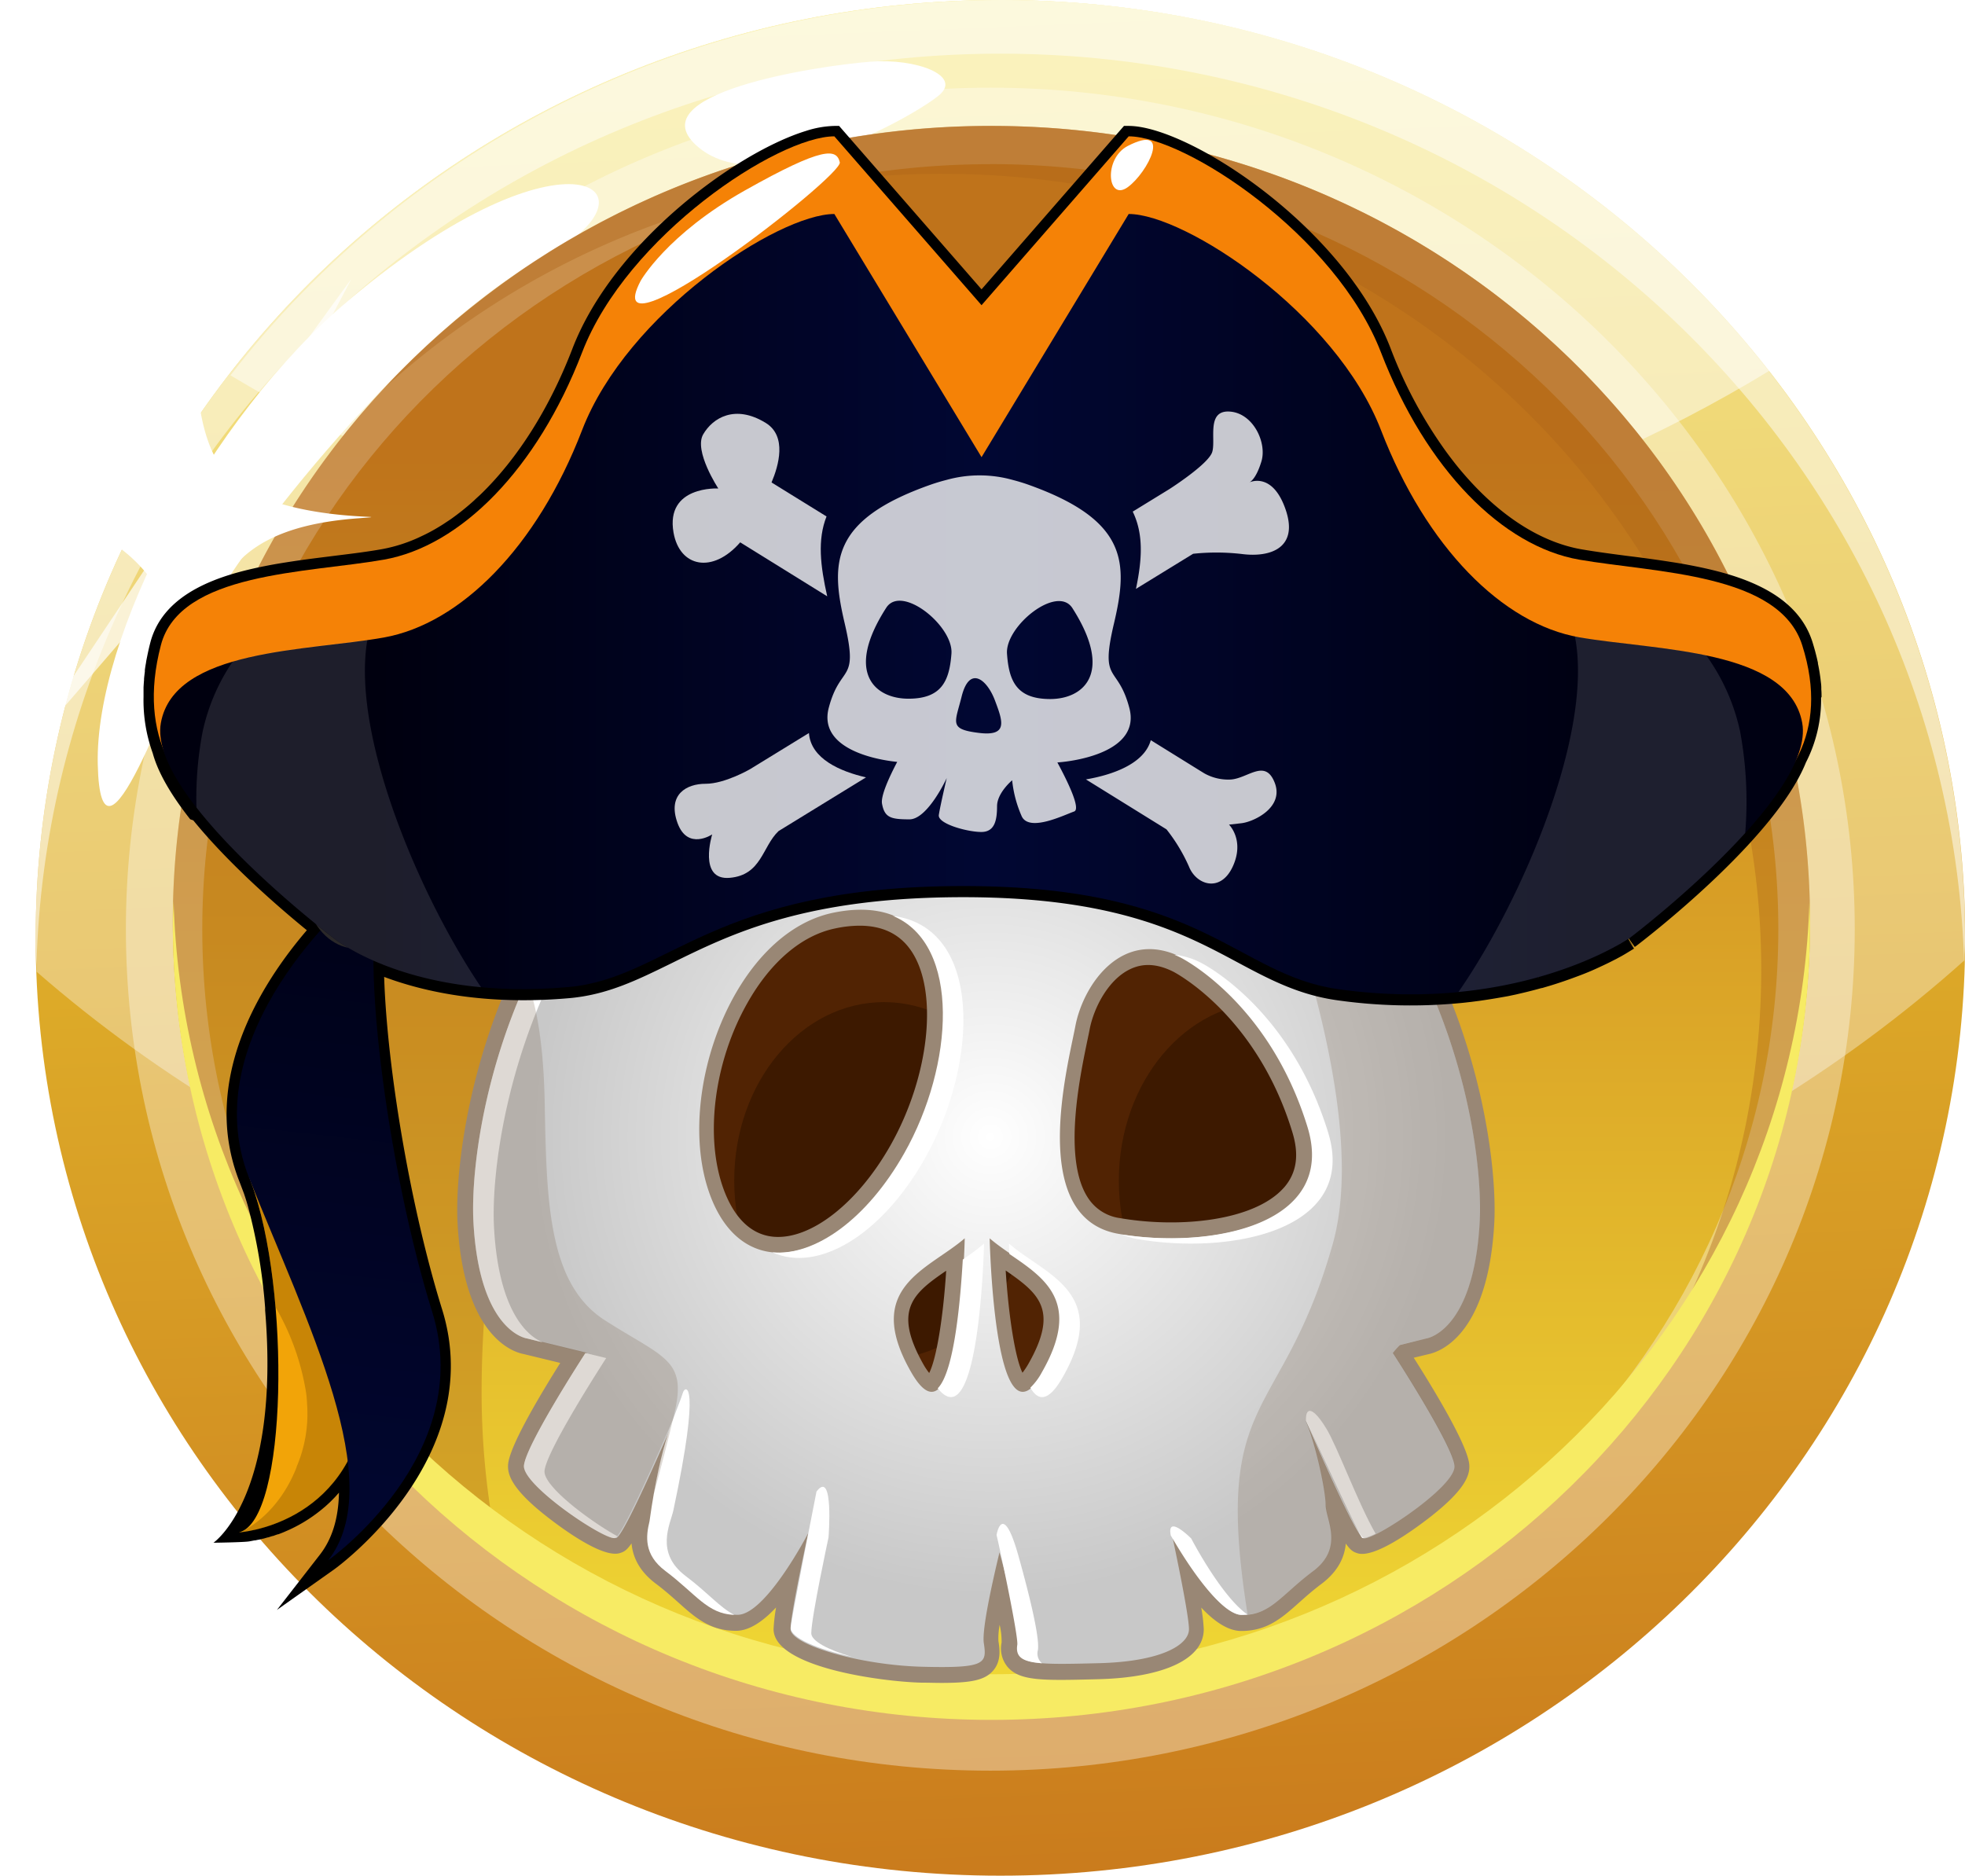 <svg xmlns="http://www.w3.org/2000/svg" xmlns:xlink="http://www.w3.org/1999/xlink" viewBox="0 0 462.31 441.34"><defs><style>.cls-1{mask:url(#mask);filter:url(#luminosity-noclip-15);}.cls-10,.cls-12,.cls-14,.cls-16,.cls-18,.cls-2,.cls-20,.cls-22,.cls-24,.cls-26,.cls-28,.cls-32,.cls-38,.cls-4,.cls-6,.cls-8{mix-blend-mode:multiply;}.cls-2{fill:url(#linear-gradient);}.cls-3{mask:url(#mask-2);filter:url(#luminosity-noclip-20);}.cls-4{fill:url(#linear-gradient-2);}.cls-5{mask:url(#mask-3);filter:url(#luminosity-noclip-21);}.cls-6{fill:url(#linear-gradient-3);}.cls-7{mask:url(#mask-4);filter:url(#luminosity-noclip-22);}.cls-8{fill:url(#linear-gradient-4);}.cls-9{mask:url(#mask-5);filter:url(#luminosity-noclip-23);}.cls-10{fill:url(#linear-gradient-5);}.cls-11{mask:url(#mask-6);filter:url(#luminosity-noclip-24);}.cls-12{fill:url(#linear-gradient-6);}.cls-13{mask:url(#mask-7);filter:url(#luminosity-noclip-16);}.cls-14{fill:url(#radial-gradient);}.cls-15{mask:url(#mask-8);filter:url(#luminosity-noclip-25);}.cls-16{fill:url(#linear-gradient-7);}.cls-17{mask:url(#mask-9);filter:url(#luminosity-noclip-26);}.cls-18{fill:url(#linear-gradient-8);}.cls-19{mask:url(#mask-10);filter:url(#luminosity-noclip-27);}.cls-20{fill:url(#linear-gradient-9);}.cls-21{mask:url(#mask-11);filter:url(#luminosity-noclip-28);}.cls-22{fill:url(#linear-gradient-10);}.cls-23{mask:url(#mask-12);filter:url(#luminosity-noclip-17);}.cls-24{fill:url(#linear-gradient-11);}.cls-25{mask:url(#mask-13);filter:url(#luminosity-noclip-18);}.cls-26{fill:url(#linear-gradient-12);}.cls-27{mask:url(#mask-14);filter:url(#luminosity-noclip-19);}.cls-28{fill:url(#linear-gradient-13);}.cls-29{isolation:isolate;}.cls-30{fill:url(#linear-gradient-14);}.cls-31{mask:url(#mask-15);}.cls-32{fill:url(#linear-gradient-15);}.cls-33,.cls-34,.cls-35,.cls-42{fill:#fff;}.cls-33,.cls-37{opacity:0.35;}.cls-33,.cls-34,.cls-37,.cls-41,.cls-71,.cls-77,.cls-79{mix-blend-mode:overlay;}.cls-34{opacity:0.49;}.cls-36{fill:url(#linear-gradient-16);}.cls-38{fill:#ac6518;opacity:0.39;}.cls-39{fill:#f7eb64;}.cls-40{mask:url(#mask-16);}.cls-41{fill:url(#radial-gradient-2);}.cls-42{opacity:0.7;}.cls-43{fill:#512303;}.cls-44{fill:#3d1900;}.cls-45{fill:#998775;}.cls-46{fill:url(#radial-gradient-3);}.cls-47,.cls-61{opacity:0.91;}.cls-48{mask:url(#mask-17);}.cls-49{fill:url(#linear-gradient-17);}.cls-50{mask:url(#mask-18);}.cls-51{fill:url(#linear-gradient-18);}.cls-52{mask:url(#mask-19);}.cls-53{fill:url(#linear-gradient-19);}.cls-54{mask:url(#mask-20);}.cls-55{fill:url(#linear-gradient-20);}.cls-56{mask:url(#mask-21);}.cls-57{fill:url(#linear-gradient-21);}.cls-58{mask:url(#mask-22);}.cls-59{fill:url(#linear-gradient-22);}.cls-60{mask:url(#mask-23);}.cls-61{fill:url(#linear-gradient-23);}.cls-62{mask:url(#mask-24);}.cls-63{fill:url(#linear-gradient-24);}.cls-64{fill:#7f6c59;opacity:0.26;}.cls-65{fill:#f2a408;}.cls-66{fill:#663d01;opacity:0.3;}.cls-67{fill:url(#linear-gradient-25);}.cls-68{fill:#2a2829;}.cls-69{fill:#f58206;}.cls-70{mask:url(#mask-25);}.cls-71{fill:url(#linear-gradient-26);}.cls-72{fill:url(#linear-gradient-27);}.cls-73{opacity:0.78;}.cls-74{mask:url(#mask-26);}.cls-75{opacity:0.31;fill:url(#linear-gradient-28);}.cls-76{mask:url(#mask-27);}.cls-77,.cls-79{opacity:0.54;}.cls-77{fill:url(#linear-gradient-29);}.cls-78{mask:url(#mask-28);}.cls-79{fill:url(#linear-gradient-30);}.cls-80{opacity:0.12;}.cls-81{filter:url(#luminosity-noclip-14);}.cls-82{filter:url(#luminosity-noclip-13);}.cls-83{filter:url(#luminosity-noclip-12);}.cls-84{filter:url(#luminosity-noclip-11);}.cls-85{filter:url(#luminosity-noclip-10);}.cls-86{filter:url(#luminosity-noclip-9);}.cls-87{filter:url(#luminosity-noclip-8);}.cls-88{filter:url(#luminosity-noclip-7);}.cls-89{filter:url(#luminosity-noclip-6);}.cls-90{filter:url(#luminosity-noclip-5);}.cls-91{filter:url(#luminosity-noclip-4);}.cls-92{filter:url(#luminosity-noclip-3);}.cls-93{filter:url(#luminosity-noclip-2);}.cls-94{filter:url(#luminosity-noclip);}</style><filter id="luminosity-noclip" x="7.4" y="-15171.97" width="453.92" height="32766" filterUnits="userSpaceOnUse" color-interpolation-filters="sRGB"><feFlood flood-color="#fff" result="bg"/><feBlend in="SourceGraphic" in2="bg"/></filter><mask id="mask" x="7.4" y="-15171.97" width="453.92" height="32766" maskUnits="userSpaceOnUse"><g class="cls-94"/></mask><linearGradient id="linear-gradient" x1="7.4" y1="328.52" x2="461.32" y2="328.52" gradientUnits="userSpaceOnUse"><stop offset="0.25"/><stop offset="1" stop-color="#fff"/></linearGradient><filter id="luminosity-noclip-2" x="276.65" y="-15171.97" width="32.38" height="32766" filterUnits="userSpaceOnUse" color-interpolation-filters="sRGB"><feFlood flood-color="#fff" result="bg"/><feBlend in="SourceGraphic" in2="bg"/></filter><mask id="mask-2" x="276.65" y="-15171.97" width="32.38" height="32766" maskUnits="userSpaceOnUse"><g class="cls-93"/></mask><linearGradient id="linear-gradient-2" x1="289.54" y1="413.46" x2="293.03" y2="354.67" gradientUnits="userSpaceOnUse"><stop offset="0.02" stop-color="#fff"/><stop offset="1"/></linearGradient><filter id="luminosity-noclip-3" x="309.03" y="-15171.97" width="29.3" height="32766" filterUnits="userSpaceOnUse" color-interpolation-filters="sRGB"><feFlood flood-color="#fff" result="bg"/><feBlend in="SourceGraphic" in2="bg"/></filter><mask id="mask-3" x="309.03" y="-15171.97" width="29.3" height="32766" maskUnits="userSpaceOnUse"><g class="cls-92"/></mask><linearGradient id="linear-gradient-3" x1="319.19" y1="415.22" x2="322.67" y2="356.43" xlink:href="#linear-gradient-2"/><filter id="luminosity-noclip-4" x="127.32" y="-15171.97" width="28.24" height="32766" filterUnits="userSpaceOnUse" color-interpolation-filters="sRGB"><feFlood flood-color="#fff" result="bg"/><feBlend in="SourceGraphic" in2="bg"/></filter><mask id="mask-4" x="127.32" y="-15171.97" width="28.24" height="32766" maskUnits="userSpaceOnUse"><g class="cls-91"/></mask><linearGradient id="linear-gradient-4" x1="137.49" y1="404.45" x2="140.98" y2="345.66" xlink:href="#linear-gradient-2"/><filter id="luminosity-noclip-5" x="120.2" y="-15171.97" width="67.07" height="32766" filterUnits="userSpaceOnUse" color-interpolation-filters="sRGB"><feFlood flood-color="#fff" result="bg"/><feBlend in="SourceGraphic" in2="bg"/></filter><mask id="mask-5" x="120.2" y="-15171.97" width="67.07" height="32766" maskUnits="userSpaceOnUse"><g class="cls-90"/></mask><linearGradient id="linear-gradient-5" x1="120.2" y1="264.05" x2="187.27" y2="264.05" xlink:href="#linear-gradient-2"/><filter id="luminosity-noclip-6" x="267.97" y="-15171.97" width="73.94" height="32766" filterUnits="userSpaceOnUse" color-interpolation-filters="sRGB"><feFlood flood-color="#fff" result="bg"/><feBlend in="SourceGraphic" in2="bg"/></filter><mask id="mask-6" x="267.97" y="-15171.97" width="73.94" height="32766" maskUnits="userSpaceOnUse"><g class="cls-89"/></mask><linearGradient id="linear-gradient-6" x1="291.75" y1="255" x2="311.56" y2="313.3" xlink:href="#linear-gradient-2"/><filter id="luminosity-noclip-7" x="0.01" y="-15171.97" width="90.74" height="32766" filterUnits="userSpaceOnUse" color-interpolation-filters="sRGB"><feFlood flood-color="#fff" result="bg"/><feBlend in="SourceGraphic" in2="bg"/></filter><mask id="mask-7" x="0.01" y="-15171.97" width="90.74" height="32766" maskUnits="userSpaceOnUse"><g class="cls-88"/></mask><radialGradient id="radial-gradient" cx="45.38" cy="123.38" r="43.84" gradientUnits="userSpaceOnUse"><stop offset="0.09" stop-color="#fff"/><stop offset="0.17" stop-color="#f6f6f6"/><stop offset="0.3" stop-color="#dedede"/><stop offset="0.45" stop-color="#b6b6b6"/><stop offset="0.64" stop-color="#7f7f7f"/><stop offset="0.85" stop-color="#393939"/><stop offset="1"/></radialGradient><filter id="luminosity-noclip-8" x="36.2" y="-15171.97" width="389.92" height="32766" filterUnits="userSpaceOnUse" color-interpolation-filters="sRGB"><feFlood flood-color="#fff" result="bg"/><feBlend in="SourceGraphic" in2="bg"/></filter><mask id="mask-8" x="36.2" y="-15171.97" width="389.92" height="32766" maskUnits="userSpaceOnUse"><g class="cls-87"/></mask><linearGradient id="linear-gradient-7" x1="200.53" y1="53.17" x2="229.07" y2="155.5" xlink:href="#linear-gradient-2"/><filter id="luminosity-noclip-9" x="64.02" y="-15171.97" width="35.21" height="32766" filterUnits="userSpaceOnUse" color-interpolation-filters="sRGB"><feFlood flood-color="#fff" result="bg"/><feBlend in="SourceGraphic" in2="bg"/></filter><mask id="mask-9" x="64.02" y="-15171.97" width="35.21" height="32766" maskUnits="userSpaceOnUse"><g class="cls-86"/></mask><linearGradient id="linear-gradient-8" x1="64.02" y1="302.18" x2="99.24" y2="302.18" xlink:href="#linear-gradient-2"/><filter id="luminosity-noclip-10" x="36.19" y="-15171.97" width="314.18" height="32766" filterUnits="userSpaceOnUse" color-interpolation-filters="sRGB"><feFlood flood-color="#fff" result="bg"/><feBlend in="SourceGraphic" in2="bg"/></filter><mask id="mask-10" x="36.19" y="-15171.97" width="314.18" height="32766" maskUnits="userSpaceOnUse"><g class="cls-85"/></mask><linearGradient id="linear-gradient-9" x1="136.39" y1="4.32" x2="226.63" y2="230.23" xlink:href="#linear-gradient-2"/><filter id="luminosity-noclip-11" x="39.3" y="-15171.97" width="276.17" height="32766" filterUnits="userSpaceOnUse" color-interpolation-filters="sRGB"><feFlood flood-color="#fff" result="bg"/><feBlend in="SourceGraphic" in2="bg"/></filter><mask id="mask-11" x="39.3" y="-15171.97" width="276.17" height="32766" maskUnits="userSpaceOnUse"><g class="cls-84"/></mask><linearGradient id="linear-gradient-10" x1="142.23" y1="19.99" x2="200.55" y2="165.99" xlink:href="#linear-gradient-2"/><filter id="luminosity-noclip-12" x="155.53" y="-15171.97" width="20.42" height="32766" filterUnits="userSpaceOnUse" color-interpolation-filters="sRGB"><feFlood flood-color="#fff" result="bg"/><feBlend in="SourceGraphic" in2="bg"/></filter><mask id="mask-12" x="155.53" y="-15171.97" width="20.42" height="32766" maskUnits="userSpaceOnUse"><g class="cls-83"/></mask><linearGradient id="linear-gradient-11" x1="162.83" y1="405.95" x2="166.32" y2="347.16" xlink:href="#linear-gradient-2"/><filter id="luminosity-noclip-13" x="189.65" y="-15171.97" width="40.81" height="32766" filterUnits="userSpaceOnUse" color-interpolation-filters="sRGB"><feFlood flood-color="#fff" result="bg"/><feBlend in="SourceGraphic" in2="bg"/></filter><mask id="mask-13" x="189.65" y="-15171.97" width="40.81" height="32766" maskUnits="userSpaceOnUse"><g class="cls-82"/></mask><linearGradient id="linear-gradient-12" x1="207.96" y1="408.63" x2="211.44" y2="349.83" xlink:href="#linear-gradient-2"/><filter id="luminosity-noclip-14" x="238.01" y="-15171.97" width="35.41" height="32766" filterUnits="userSpaceOnUse" color-interpolation-filters="sRGB"><feFlood flood-color="#fff" result="bg"/><feBlend in="SourceGraphic" in2="bg"/></filter><mask id="mask-14" x="238.01" y="-15171.97" width="35.41" height="32766" maskUnits="userSpaceOnUse"><g class="cls-81"/></mask><linearGradient id="linear-gradient-13" x1="253.22" y1="411.31" x2="256.71" y2="352.52" xlink:href="#linear-gradient-2"/><linearGradient id="linear-gradient-14" x1="225.33" y1="-23.32" x2="244.3" y2="438.56" gradientUnits="userSpaceOnUse"><stop offset="0" stop-color="#f3e036"/><stop offset="1" stop-color="#ca7c1d"/></linearGradient><filter id="luminosity-noclip-15" x="7.4" y="215.71" width="453.92" height="225.63" filterUnits="userSpaceOnUse" color-interpolation-filters="sRGB"><feFlood flood-color="#fff" result="bg"/><feBlend in="SourceGraphic" in2="bg"/></filter><mask id="mask-15" x="7.4" y="215.71" width="453.92" height="225.63" maskUnits="userSpaceOnUse"><g class="cls-1"><path class="cls-2" d="M234.37,431.44c-123.65,0-224.2-96.15-226.9-215.73,0,1.64-.07,3.29-.07,4.94,0,121.87,101.61,220.69,227,220.69s227-98.82,227-220.69c0-1.65,0-3.3-.06-4.94C458.55,335.29,358,431.44,234.37,431.44Z"/></g></mask><linearGradient id="linear-gradient-15" x1="7.4" y1="328.52" x2="461.32" y2="328.52" gradientUnits="userSpaceOnUse"><stop offset="0.25" stop-color="#f3e036"/><stop offset="1" stop-color="#d18921"/></linearGradient><linearGradient id="linear-gradient-16" x1="233.26" y1="101.02" x2="233.26" y2="424.54" gradientUnits="userSpaceOnUse"><stop offset="0" stop-color="#ca7c1d"/><stop offset="1" stop-color="#f3e036"/></linearGradient><filter id="luminosity-noclip-16" x="0.01" y="81.13" width="90.74" height="84.5" filterUnits="userSpaceOnUse" color-interpolation-filters="sRGB"><feFlood flood-color="#fff" result="bg"/><feBlend in="SourceGraphic" in2="bg"/></filter><mask id="mask-16" x="0.01" y="81.13" width="90.74" height="84.5" maskUnits="userSpaceOnUse"><g class="cls-13"><path class="cls-14" d="M45.39,81.13C20.33,81.13,0,100,0,123.39s20.32,42.24,45.38,42.24,45.36-18.93,45.36-42.24S70.43,81.13,45.39,81.13Z"/></g></mask><radialGradient id="radial-gradient-2" cx="45.38" cy="123.38" r="43.84" gradientUnits="userSpaceOnUse"><stop offset="0.09" stop-color="#fff"/><stop offset="1" stop-color="#fff"/></radialGradient><radialGradient id="radial-gradient-3" cx="231.25" cy="267.5" r="107.93" gradientTransform="translate(1.77)" gradientUnits="userSpaceOnUse"><stop offset="0" stop-color="#fff"/><stop offset="1" stop-color="#c8c8c8"/></radialGradient><filter id="luminosity-noclip-17" x="155.53" y="333.92" width="20.42" height="41.88" filterUnits="userSpaceOnUse" color-interpolation-filters="sRGB"><feFlood flood-color="#fff" result="bg"/><feBlend in="SourceGraphic" in2="bg"/></filter><mask id="mask-17" x="155.53" y="333.92" width="20.42" height="41.88" maskUnits="userSpaceOnUse"><g class="cls-23"><path class="cls-24" d="M164.51,333.92s-9.87,16.51-8.92,26.12,15.12,15.76,15.12,15.76,8-15.47,4.25-28.69A21.47,21.47,0,0,0,164.51,333.92Z"/></g></mask><linearGradient id="linear-gradient-17" x1="162.83" y1="405.95" x2="166.32" y2="347.16" gradientUnits="userSpaceOnUse"><stop offset="0.02" stop-color="#fff"/><stop offset="1" stop-color="#fff"/></linearGradient><filter id="luminosity-noclip-18" x="189.65" y="354.86" width="40.81" height="34.67" filterUnits="userSpaceOnUse" color-interpolation-filters="sRGB"><feFlood flood-color="#fff" result="bg"/><feBlend in="SourceGraphic" in2="bg"/></filter><mask id="mask-18" x="189.65" y="354.86" width="40.81" height="34.67" maskUnits="userSpaceOnUse"><g class="cls-25"><path class="cls-26" d="M196.84,354.86s-8.88,22.91-6.9,25.87,36.44,12.32,36.45,7.39,4.17-15.77,4.07-21.19S204.72,356.59,196.84,354.86Z"/></g></mask><linearGradient id="linear-gradient-18" x1="207.96" y1="408.63" x2="211.44" y2="349.83" xlink:href="#linear-gradient-17"/><filter id="luminosity-noclip-19" x="238.01" y="358.34" width="35.41" height="29.82" filterUnits="userSpaceOnUse" color-interpolation-filters="sRGB"><feFlood flood-color="#fff" result="bg"/><feBlend in="SourceGraphic" in2="bg"/></filter><mask id="mask-19" x="238.01" y="358.34" width="35.41" height="29.82" maskUnits="userSpaceOnUse"><g class="cls-27"><path class="cls-28" d="M238,360.53s.72,20.2,6.14,23.65,27.11,6.9,28.59,0,.49-18.72-2.46-23.65S238,360.53,238,360.53Z"/></g></mask><linearGradient id="linear-gradient-19" x1="253.22" y1="411.31" x2="256.71" y2="352.52" xlink:href="#linear-gradient-17"/><filter id="luminosity-noclip-20" x="276.65" y="337.26" width="32.38" height="37.35" filterUnits="userSpaceOnUse" color-interpolation-filters="sRGB"><feFlood flood-color="#fff" result="bg"/><feBlend in="SourceGraphic" in2="bg"/></filter><mask id="mask-20" x="276.65" y="337.26" width="32.38" height="37.35" maskUnits="userSpaceOnUse"><g class="cls-3"><path class="cls-4" d="M276.68,358.34s10.85,14.26,13.06,16,12.82-4.93,17.5-10.6-1-21.68-3.7-25.87S275.64,352.3,276.68,358.34Z"/></g></mask><linearGradient id="linear-gradient-20" x1="289.54" y1="413.46" x2="293.03" y2="354.67" xlink:href="#linear-gradient-17"/><filter id="luminosity-noclip-21" x="309.03" y="317.64" width="29.3" height="38.36" filterUnits="userSpaceOnUse" color-interpolation-filters="sRGB"><feFlood flood-color="#fff" result="bg"/><feBlend in="SourceGraphic" in2="bg"/></filter><mask id="mask-21" x="309.03" y="317.64" width="29.3" height="38.36" maskUnits="userSpaceOnUse"><g class="cls-5"><path class="cls-6" d="M338.29,345.5c-1-3.7-9-28.58-14.61-27.84S309,332.94,309,332.94s9.79,22.09,11.52,23S339.28,349.2,338.29,345.5Z"/></g></mask><linearGradient id="linear-gradient-21" x1="319.19" y1="415.22" x2="322.67" y2="356.43" xlink:href="#linear-gradient-17"/><filter id="luminosity-noclip-22" x="127.32" y="319.14" width="28.24" height="36.84" filterUnits="userSpaceOnUse" color-interpolation-filters="sRGB"><feFlood flood-color="#fff" result="bg"/><feBlend in="SourceGraphic" in2="bg"/></filter><mask id="mask-22" x="127.32" y="319.14" width="28.24" height="36.84" maskUnits="userSpaceOnUse"><g class="cls-7"><path class="cls-8" d="M141.14,319.14s-13.31,20.45-13.8,22.91,8.13,12.73,10.84,13.88,16.45-17.82,17.35-22S141.14,319.14,141.14,319.14Z"/></g></mask><linearGradient id="linear-gradient-22" x1="137.49" y1="404.45" x2="140.98" y2="345.66" xlink:href="#linear-gradient-17"/><filter id="luminosity-noclip-23" x="120.2" y="212.07" width="67.07" height="103.96" filterUnits="userSpaceOnUse" color-interpolation-filters="sRGB"><feFlood flood-color="#fff" result="bg"/><feBlend in="SourceGraphic" in2="bg"/></filter><mask id="mask-23" x="120.2" y="212.07" width="67.07" height="103.96" maskUnits="userSpaceOnUse"><g class="cls-9"><path class="cls-10" d="M187.27,212.21s-24.82,14.18-26.69,48.56,21.68,40.36,23.55,43.35-26.32,16.81-42.69,10.08-26.71-19.83-18.18-50.08S153,210,187.27,212.21Z"/></g></mask><linearGradient id="linear-gradient-23" x1="120.2" y1="264.05" x2="187.27" y2="264.05" xlink:href="#linear-gradient-17"/><filter id="luminosity-noclip-24" x="267.97" y="245.72" width="73.94" height="71.68" filterUnits="userSpaceOnUse" color-interpolation-filters="sRGB"><feFlood flood-color="#fff" result="bg"/><feBlend in="SourceGraphic" in2="bg"/></filter><mask id="mask-24" x="267.97" y="245.72" width="73.94" height="71.68" maskUnits="userSpaceOnUse"><g class="cls-11"><path class="cls-12" d="M313.53,251.8s12.93,23.45,4.56,32.84S286.93,299.83,275.34,299s-13.47,24.48,24.28,17,43.48-11.86,42.11-33.21S309.87,233.12,313.53,251.8Z"/></g></mask><linearGradient id="linear-gradient-24" x1="291.75" y1="255" x2="311.56" y2="313.3" xlink:href="#linear-gradient-17"/><linearGradient id="linear-gradient-25" x1="95.6" y1="151.83" x2="69.73" y2="379.31" gradientUnits="userSpaceOnUse"><stop offset="0.02" stop-color="#00000f"/><stop offset="1" stop-color="#010733"/></linearGradient><filter id="luminosity-noclip-25" x="36.2" y="32.08" width="389.92" height="135.71" filterUnits="userSpaceOnUse" color-interpolation-filters="sRGB"><feFlood flood-color="#fff" result="bg"/><feBlend in="SourceGraphic" in2="bg"/></filter><mask id="mask-25" x="36.2" y="32.08" width="389.92" height="135.71" maskUnits="userSpaceOnUse"><g class="cls-15"><path class="cls-16" d="M37.85,158.66c4.49-17.2,34.45-17,52.47-20.14s36-21.19,46.63-48.74,46.11-50.86,59.35-50.86l34.63,39.74,34.62-39.74c13.25,0,48.77,23.32,59.36,50.86s28.62,45.56,46.63,48.74,47.09,3.2,52.47,20.14a44.26,44.26,0,0,1,1.93,9.12,39.1,39.1,0,0,0-1.93-16c-5.38-16.94-34.45-17-52.47-20.13s-36-21.19-46.63-48.75S278.8,32.08,265.55,32.08L230.93,71.81,196.3,32.08c-13.24,0-48.75,23.31-59.35,50.85s-28.61,45.57-46.63,48.75-48,2.93-52.47,20.13a44.85,44.85,0,0,0-1.5,15.48A50.84,50.84,0,0,1,37.85,158.66Z"/></g></mask><linearGradient id="linear-gradient-26" x1="200.53" y1="53.17" x2="229.07" y2="155.5" xlink:href="#linear-gradient-17"/><linearGradient id="linear-gradient-27" x1="83.03" y1="142.16" x2="370.77" y2="142.16" gradientUnits="userSpaceOnUse"><stop offset="0.02" stop-color="#00000f"/><stop offset="0.52" stop-color="#010733"/><stop offset="1" stop-color="#000113"/></linearGradient><filter id="luminosity-noclip-26" x="64.02" y="257.92" width="35.21" height="88.54" filterUnits="userSpaceOnUse" color-interpolation-filters="sRGB"><feFlood flood-color="#fff" result="bg"/><feBlend in="SourceGraphic" in2="bg"/></filter><mask id="mask-26" x="64.02" y="257.92" width="35.21" height="88.54" maskUnits="userSpaceOnUse"><g class="cls-17"><path class="cls-18" d="M64.27,257.92a69.42,69.42,0,0,0,5.58,33.24c7.61,17.48,21.56,46.13,19.28,53.49s16.74-8.37,7.61-36.27S64.27,257.92,64.27,257.92Z"/></g></mask><linearGradient id="linear-gradient-28" x1="64.02" y1="302.18" x2="99.24" y2="302.18" xlink:href="#linear-gradient-17"/><filter id="luminosity-noclip-27" x="36.19" y="32.75" width="314.18" height="175.42" filterUnits="userSpaceOnUse" color-interpolation-filters="sRGB"><feFlood flood-color="#fff" result="bg"/><feBlend in="SourceGraphic" in2="bg"/></filter><mask id="mask-27" x="36.19" y="32.75" width="314.18" height="175.42" maskUnits="userSpaceOnUse"><g class="cls-19"><path class="cls-20" d="M350.37,121.72c-10.09-8.52-19.11-21.6-25.46-38.12-10.59-27.54-46.11-50.85-59.36-50.85L230.93,72.48,196.3,32.75c-13.24,0-48.75,23.31-59.35,50.85s-28.61,45.57-46.63,48.75-48,2.93-52.47,20.13c-2.53,9.71-2,17.59.39,24,1.17,4.41,4.15,9.32,8,14.24,31.1,11.08,67.49,17.46,106.39,17.46C245.51,208.16,324.13,171.8,350.37,121.72Z"/></g></mask><linearGradient id="linear-gradient-29" x1="136.39" y1="4.32" x2="226.63" y2="230.23" xlink:href="#linear-gradient-17"/><filter id="luminosity-noclip-28" x="39.3" y="32.75" width="276.17" height="124.81" filterUnits="userSpaceOnUse" color-interpolation-filters="sRGB"><feFlood flood-color="#fff" result="bg"/><feBlend in="SourceGraphic" in2="bg"/></filter><mask id="mask-28" x="39.3" y="32.75" width="276.17" height="124.81" maskUnits="userSpaceOnUse"><g class="cls-21"><path class="cls-22" d="M115.77,157.56c95.35,0,175.63-38.3,199.7-90.42-15-19.77-39.42-34.39-49.92-34.39L230.93,72.48,196.3,32.75c-13.24,0-48.75,23.31-59.35,50.85s-28.61,45.57-46.63,48.75c-16.66,2.93-43.52,3-51,16.54A333.71,333.71,0,0,0,115.77,157.56Z"/></g></mask><linearGradient id="linear-gradient-30" x1="142.23" y1="19.99" x2="200.55" y2="165.99" xlink:href="#linear-gradient-17"/></defs><title>affliate</title><g class="cls-29"><g id="Layer_2" data-name="Layer 2"><g id="Layer_31" data-name="Layer 31"><g id="Layer_9" data-name="Layer 9"><path class="cls-30" d="M235.35,0C110,0,8.39,98.79,8.39,220.65S110,441.34,235.35,441.34s227-98.82,227-220.69S360.68,0,235.35,0Z"/><g class="cls-31"><path class="cls-32" d="M234.37,431.44c-123.65,0-224.2-96.15-226.9-215.73,0,1.64-.07,3.29-.07,4.94,0,121.87,101.61,220.69,227,220.69s227-98.82,227-220.69c0-1.65,0-3.3-.06-4.94C458.55,335.29,358,431.44,234.37,431.44Z"/></g><path class="cls-33" d="M235.35,0C110,0,8.39,98.79,8.39,220.65c0,2.7.12,5.33.23,8,57.8,50.41,137.4,81.58,225.26,81.58,89.41,0,170.24-32.27,228.28-84.26,0-1.79.15-3.52.15-5.32C462.31,98.79,360.68,0,235.35,0Z"/><path class="cls-34" d="M416.47,87.12C375,34.19,309.54,0,235.83,0,161.56,0,95.62,34.71,54.22,88.32c51.31,30.8,113.34,48.84,180.15,48.84C302.06,137.16,364.78,118.66,416.47,87.12Z"/><path class="cls-34" d="M235.35,12.63c123.16,0,223.33,95.42,226.78,214.34.08-2.09.18-4.19.18-6.32C462.31,98.79,360.68,0,235.35,0S8.4,98.79,8.4,220.65c0,2.13.11,4.23.17,6.32C12,108.05,112.19,12.63,235.35,12.63Z"/><path class="cls-35" d="M204.87,14.51c10.57-.81,21.45,3.21,16.18,7.8S180,47.5,164.47,34.77,192.45,15.46,204.87,14.51Z"/><path class="cls-35" d="M82.08,70.61C49,98.44,22.29,149.83,23,179.87s16.72-17.09,25-34.18,49.71-69.22,79.74-85S133.78,27.11,82.08,70.61Z"/><path class="cls-36" d="M233.27,29.63c-106.38,0-192.61,83.85-192.61,187.26s86.23,187.26,192.61,187.26,192.58-83.84,192.58-187.26S339.64,29.63,233.27,29.63Z"/><g class="cls-37"><path class="cls-35" d="M233,416.63c-112.14,0-203.38-88.82-203.38-198s91.24-198,203.38-198,203.37,88.82,203.37,198S345.09,416.63,233,416.63Zm0-378c-102.23,0-185.41,80.76-185.41,180s83.18,180,185.41,180,185.39-80.75,185.39-180S335.18,38.61,233,38.61Z"/></g><path class="cls-38" d="M233.27,29.63A194.51,194.51,0,0,0,90.75,91,194.86,194.86,0,0,1,221.8,40.9c106.35,0,192.57,83.82,192.57,187.25,0,48.51-18.95,92.7-50.08,126,37.88-34.2,61.56-83,61.56-137.22C425.85,113.48,339.64,29.63,233.27,29.63Z"/><path class="cls-38" d="M113.31,327.65c0-120.84,86.22-187.24,192.58-187.24A195.23,195.23,0,0,1,421.64,178C403.24,93.25,325.89,29.63,233.23,29.63c-106.36,0-192.58,83.85-192.58,187.26,0,61.2,30.18,115.51,76.83,149.68A184.23,184.23,0,0,1,113.31,327.65Z"/><path class="cls-39" d="M233.27,393.94c-104.51,0-189.51-81-192.43-181.9-.08,1.8-.18,3.57-.18,5.39,0,103.43,86.23,187.25,192.61,187.25s192.58-83.82,192.58-187.25c0-1.82-.08-3.59-.14-5.39C422.76,313,337.78,393.94,233.27,393.94Z"/><g class="cls-40"><path class="cls-41" d="M45.39,81.13C20.33,81.13,0,100,0,123.39s20.32,42.24,45.38,42.24,45.36-18.93,45.36-42.24S70.43,81.13,45.39,81.13Z"/></g><path class="cls-42" d="M4,179c12.18-13.67,48-55.6,48-55.6s29.9-56.12,30.63-57.7c.2-.45-38.22,52.77-38.22,52.77Z"/><path class="cls-35" d="M55.25,113.34c-11-8.63-9-32.88-9.11-39.75v6.58c0-1-.08-2.18-.08-2.43V73.59a76.82,76.82,0,0,1-.62,8.69s-3.23,24.35-9.07,29.37C23.23,123.18-9.84,121,2.84,121.25c42.84.93,42.84,42.73,43.22,56.44v-6.9c0,.5.08.91.08,1.15v5.75c.91-32.45.79-53,38.16-55.74C96.68,121,68.16,123.39,55.25,113.34Z"/><ellipse class="cls-43" cx="232.32" cy="256.65" rx="85.77" ry="77.27"/><ellipse class="cls-44" cx="207.97" cy="277.8" rx="35.23" ry="42.01"/><ellipse class="cls-44" cx="298.46" cy="277.8" rx="35.23" ry="42.01"/><path class="cls-45" d="M351.56,287.8c1.38-25-13.87-119.93-113.64-127.88-2-.17-4.14-.26-6.62-.29-1.1,0-2.27,0-3.36,0-2.5,0-4.61.12-6.64.29-99.77,8-115,102.89-113.65,127.88,1.48,26.88,13.24,30.38,15.56,30.8l8.6,2.09c-4.93,7.84-11.94,19.63-12.27,23.9-.17,2.26.72,5.7,9.2,12.32,3.84,3,13.2,9.83,17.15,8.51.8-.26,1.47-.49,2.69-2.27.29,3.08,1.7,6.46,5.72,9.48,2.06,1.54,3.77,3.07,5.29,4.42,4,3.58,7.48,6.67,13.58,6.67,3.18,0,6.44-2.31,9.42-5.5a40.86,40.86,0,0,0-.59,5.09c0,9,25.44,12.37,34.7,12.61,1.74,0,3.3.06,4.72.06,7.06,0,10.25-.63,12.22-2.87s1.56-5.14,1.26-7a16.88,16.88,0,0,1,.29-3.79,17.14,17.14,0,0,1,.46,4.16,6.8,6.8,0,0,0,1.45,5.79c2.9,3.3,8.27,3.17,21.23,2.84,15.58-.39,24.88-4.78,24.88-11.76a39,39,0,0,0-.59-5.09c3,3.19,6.25,5.5,9.43,5.5,6.1,0,9.57-3.09,13.58-6.67,1.52-1.35,3.23-2.88,5.29-4.42,4-3,5.43-6.4,5.71-9.48,1.23,1.78,1.9,2,2.7,2.27,3.95,1.32,13.31-5.52,17.16-8.52,8.47-6.62,9.36-10,9.19-12.31-.35-4.5-8.13-17.39-13.07-25.16l3.39-.82C338.33,318.18,350.08,314.68,351.56,287.8ZM241.9,321a17.25,17.25,0,0,1-1.34,2c-1.67-3.34-3.25-13.08-3.95-24.06C244.37,304.32,249.23,308.19,241.9,321Zm60.19-41.58c-6.95,7.9-24.66,9.6-38.57,7.2a10.64,10.64,0,0,1-7.44-4.61c-6.16-9.06-2-28.69-.28-37.07.23-1.1.43-2,.58-2.84,1-5,4.31-11.5,9.39-14,3.11-1.54,6.46-1.37,10.25.52.19.1,19.53,10,28,37.66C305.72,271.73,305.08,276,302.09,279.43ZM209.5,269.5C201.79,283.13,190.74,291.75,182,291c-6.7-.6-10.17-6.65-11.91-11.62-4.3-12.31-2-29.78,5.81-43.48,5.46-9.64,12.79-15.84,20.62-17.45a27.9,27.9,0,0,1,5.72-.64c5.21,0,9.19,1.84,11.85,5.5C220.88,232.62,218.87,252.92,209.5,269.5ZM222.61,299c-.7,11-2.28,20.72-4,24.06a16.06,16.06,0,0,1-1.34-2C210,308.19,214.85,304.31,222.61,299Z"/><path class="cls-46" d="M335.54,314.94s11.16-1.47,12.59-27.34-14.84-116.35-110.22-124c-2.16-.17-4.29-.25-6.39-.28l-1.62,0-1.61,0c-2.1,0-4.23.11-6.4.28-95.37,7.61-111.63,98.09-110.21,124s12.59,27.34,12.59,27.34l13.8,3.36s-14.14,21.77-14.51,26.58,19.23,17.74,21.44,17,15.53-32.52,13.31-27-4.43,15.89-4.43,19.22-4.44,10,3,15.52,10,10.34,16.64,10.34,16.63-19.21,16.63-19.21S186,379.62,186,383.31s16.26,8.5,31.05,8.87,15.15-.74,14.42-5.54c-.5-3.21,2-14.34,3.68-21.37,2,7.26,4.94,18.55,4.45,21.74-.74,4.8,4.1,4.7,18.89,4.33s21.24-4.33,21.24-8-4.06-22.54-4.06-22.54,10,19.21,16.63,19.21,9.24-4.8,16.64-10.34,2.95-12.2,2.95-15.52-2.21-13.68-4.43-19.22,11.09,26.24,13.3,27,21.82-12.2,21.45-17-14.51-26.58-14.51-26.58a18.19,18.19,0,0,1,1.67-1.87Zm-168.7-34.36c-8.13-23.28,5.86-61,29.2-65.82,30.68-6.33,31.42,31.08,17,56.58S175,303.86,166.84,280.58Zm47.53,42.28c-11.46-20,4-24.05,12.6-31.49C227,291.37,225.83,342.91,214.37,322.86Zm31.07,0c-11.46,20.05-12.6-31.49-12.6-31.49C241.43,298.81,256.9,302.82,245.44,322.86Zm17.74-32.54c-21.44-3.7-12-39.31-10.17-48.92s10.91-23.15,25-16.13c0,0,20.81,10.22,29.94,39.92C315.07,288.47,284.62,294,263.18,290.32Z"/><path class="cls-35" d="M128.11,346.12c.37-4.8,14.51-26.57,14.51-26.57l-4.88-1.19c-.78,1.2-14.11,21.85-14.47,26.52s19.22,17.74,21.44,17a1.48,1.48,0,0,0,.49-.44C138.77,357.89,127.84,349.72,128.11,346.12Z"/><path class="cls-35" d="M242.42,326.51c1.81,3.2,4.26,3.39,7.57-2.4,11.46-20.05-4-24.05-12.6-31.5,0,0,0,.91.08,2.43,8.23,5.65,17.14,11.26,7.67,27.82A14.63,14.63,0,0,1,242.42,326.51Z"/><path class="cls-35" d="M127.7,315.85c-2.86-1.16-10.32-6.17-11.47-27C114.81,263,131.07,172.49,226.44,164.89c2.17-.18,4.3-.25,6.4-.28l1.61,0,1.61,0c2.11,0,4.24.1,6.4.28a140.41,140.41,0,0,1,20.77,3.19,136.23,136.23,0,0,0-25.61-4.44c-2.17-.17-4.3-.25-6.4-.28l-1.61,0-1.61,0c-2.11,0-4.23.11-6.4.28-95.37,7.61-111.64,98.09-110.21,124S124,314.94,124,314.94Z"/><path class="cls-35" d="M217.6,272.59c12.74-22.54,13.63-54.37-7.53-57.09,16.09,6.7,14.37,35.18,2.68,55.84-8.78,15.54-21,24.2-31,23.34C192.4,299.51,207.34,290.73,217.6,272.59Z"/><path class="cls-35" d="M220.62,326.66c9.87,12.25,10.9-34.05,10.9-34.05a59,59,0,0,1-5,3.76C226,305.12,224.63,322.67,220.62,326.66Z"/><path class="cls-35" d="M312.46,266.43c-9.13-29.7-29.94-39.91-29.94-39.91a17.66,17.66,0,0,0-6.24-1.88c.46.19.92.4,1.4.63,0,0,20.81,10.22,29.94,39.92,7,22.87-22.22,28.61-43.58,25.31a16.74,16.74,0,0,0,3.69,1.06C289.17,295.26,319.62,289.72,312.46,266.43Z"/><path class="cls-35" d="M280.26,362s-5.82-5.87-4.81-.72c7.73,13.31,13.61,18.69,16.6,18.69a13.11,13.11,0,0,0,1.43-.08C287.29,375.55,280.26,362,280.26,362Z"/><path class="cls-35" d="M312.05,336.14c-3-4.93-4.88-5.4-4.8-1.89,1.84,3.72,12.62,27.41,13.26,27.63.44.15,1.6-.26,3.14-1C319.42,353.52,314.68,340.46,312.05,336.14Z"/><path class="cls-35" d="M190.87,384.3c0-3.7,4.06-22.55,4.06-22.55s1.3-16.24-2.83-10.8c-.77,4.08-6.08,30.64-6.08,32.1,0,2.28,6.2,5,14.41,6.8C194.74,388.17,190.87,386.1,190.87,384.3Z"/><path class="cls-35" d="M244.19,388.25c.49-3.18-2.43-14.47-4.46-21.73-2.9-10.59-4.6-8.61-5.27-5.36,1.15,4.87,5.16,24,4.88,25.85-.45,2.91,1.18,4,5.81,4.35A3,3,0,0,1,244.19,388.25Z"/><path class="cls-35" d="M161.38,370.88c-7.39-5.54-3.65-12.27-2.95-15.52C165,324.5,161.22,326,160.7,327.6c-1.87,5.79-5.17,10.89-7.89,30.36-.83,3.44-1.41,7.82,3.73,11.68,7.22,5.42,9.87,10.11,16.2,10.33C169.3,378.18,166.48,374.71,161.38,370.88Z"/><g class="cls-47"><g class="cls-48"><path class="cls-49" d="M164.51,333.92s-9.87,16.51-8.92,26.12,15.12,15.76,15.12,15.76,8-15.47,4.25-28.69A21.47,21.47,0,0,0,164.51,333.92Z"/></g><g class="cls-50"><path class="cls-51" d="M196.84,354.86s-8.88,22.91-6.9,25.87,36.44,12.32,36.45,7.39,4.17-15.77,4.07-21.19S204.72,356.59,196.84,354.86Z"/></g><g class="cls-52"><path class="cls-53" d="M238,360.53s.72,20.2,6.14,23.65,27.11,6.9,28.59,0,.49-18.72-2.46-23.65S238,360.53,238,360.53Z"/></g><g class="cls-54"><path class="cls-55" d="M276.68,358.34s10.85,14.26,13.06,16,12.82-4.93,17.5-10.6-1-21.68-3.7-25.87S275.64,352.3,276.68,358.34Z"/></g><g class="cls-56"><path class="cls-57" d="M338.29,345.5c-1-3.7-9-28.58-14.61-27.84S309,332.94,309,332.94s9.79,22.09,11.52,23S339.28,349.2,338.29,345.5Z"/></g><g class="cls-58"><path class="cls-59" d="M141.14,319.14s-13.31,20.45-13.8,22.91,8.13,12.73,10.84,13.88,16.45-17.82,17.35-22S141.14,319.14,141.14,319.14Z"/></g></g><g class="cls-60"><path class="cls-61" d="M187.27,212.21s-24.82,14.18-26.69,48.56,21.68,40.36,23.55,43.35-26.32,16.81-42.69,10.08-26.71-19.83-18.18-50.08S153,210,187.27,212.21Z"/></g><g class="cls-62"><path class="cls-63" d="M313.53,251.8s12.93,23.45,4.56,32.84S286.93,299.83,275.34,299s-13.47,24.48,24.28,17,43.48-11.86,42.11-33.21S309.87,233.12,313.53,251.8Z"/></g><path class="cls-64" d="M290.18,179.22c11.37,26.56,32.28,82.14,23.35,113.57-12,42.34-28.44,34.34-20,87.11a0,0,0,0,0,0,0c5.83-.52,8.53-5.08,15.49-10.29,7.39-5.55,2.95-12.2,2.95-15.52s-2.21-13.68-4.43-19.22,11.09,26.24,13.31,27,21.81-12.2,21.44-17-14.51-26.58-14.51-26.58a18.19,18.19,0,0,1,1.67-1.87l6.13-1.49s11.16-1.47,12.59-27.34C349.24,267.44,339.6,208.07,290.18,179.22Z"/><path class="cls-64" d="M153.79,351.66c2.09-7.67,4-15.18,5-19.69,2.75-12.14-2.75-12.53-16.46-21.3s-13.7-28.85-14.2-52c-.35-16.38-2.78-24.51-4.18-27.88-10.57,23.07-13.18,45.82-12.57,56.85,1.42,25.87,12.58,27.34,12.58,27.34l13.81,3.36s-14.14,21.77-14.51,26.58,19.22,17.74,21.44,17,15.52-32.52,13.31-27A84.93,84.93,0,0,0,153.79,351.66Z"/><path d="M428.56,164c0-.58,0-1.18-.06-1.79l0-.47c0-.49-.07-1-.13-1.49l-.07-.63c-.06-.46-.13-.92-.2-1.39l-.12-.71q-.12-.69-.27-1.38l0-.18-.12-.56c-.11-.49-.23-1-.36-1.48l-.05-.2-.12-.47c-.2-.72-.41-1.45-.64-2.19-2.33-7.34-8.67-12.51-19.37-15.8-1.8-.55-3.71-1.05-5.86-1.53-1.28-.29-2.63-.56-4-.82s-2.71-.48-4.08-.69c-3.41-.54-6.83-1-10.13-1.4-3.91-.51-7.6-1-10.91-1.57-9.51-1.67-19-7.73-27.49-17.5-.53-.61-1.06-1.23-1.58-1.87-.92-1.14-1.85-2.35-2.75-3.58A105.4,105.4,0,0,1,327.2,82.05c-11-28.69-47.63-52.42-61.65-52.42h-1.11L230.93,68.08,197.42,29.63H196.3a23.25,23.25,0,0,0-6.63,1.16c-16.34,5-45.33,26.13-55,51.26-5.34,13.89-12.77,25.7-21.48,34.17-.55.53-1.11,1-1.67,1.56a58.76,58.76,0,0,1-5.49,4.4l-1,.66c-.66.45-1.32.87-2,1.27q-1.91,1.15-3.75,2a36.45,36.45,0,0,1-9.45,3.11c-1.5.27-3.22.53-5.25.81-1.24.17-2.51.33-3.81.49l-4,.5c-2,.25-4.08.51-6.14.8-1.38.2-2.77.41-4.14.63s-2.82.48-4.12.74c-10.09,2-23.86,6-27,18-.19.74-.37,1.47-.52,2.18l-.11.51c-.11.56-.23,1.11-.33,1.65l-.07.48c-.1.55-.19,1.1-.26,1.65l0,.37c-.07.57-.14,1.13-.19,1.7l0,.26c-.05.59-.09,1.18-.12,1.75v.17c0,.61,0,1.22,0,1.9v.12a36.6,36.6,0,0,0,2.16,13.28c1.17,4.31,4,9.35,8.38,15l.44.56.73.26c8.41,10.34,20.05,20.41,26.71,25.85-10.66,12.44-25.35,35.36-15.79,59.32l1,2.64c.11.33.23.68.33,1l.13.41c.12.38.24.77.35,1.16l.08.26a129.47,129.47,0,0,1,4.09,24.09l0,.56h0C66,352.23,50.22,363,50.22,363s7.07-.09,8.43-.32l.58-.11.61-.12.18,0,.8-.17.11,0,.92-.24.11,0,1-.29.1,0,1.06-.34.11,0,1.09-.39.13,0c.4-.15.8-.3,1.28-.5l1.21-.53.2-.09a35.12,35.12,0,0,0,8.24-5.31l.08-.06c.41-.37.83-.75,1.25-1.15l.2-.2c.36-.36.73-.73,1.08-1.11l.3-.34.46-.51c-.12,6.07-1.6,10.87-4.48,14.58l-10.11,13,13.46-9.53c.37-.25,36.29-26.17,25.39-61.2-7.25-23.29-12.91-56.06-13.63-78.21,9.43,3.54,23.89,6.73,43.57,5,9-.8,16-4.28,24.21-8.3,14-6.89,31.43-15.46,68.5-15.46,35.86,0,51.75,8.5,64.51,15.34,7.35,3.93,14.3,7.64,23.46,8.92a123,123,0,0,0,28.7.68c.67-.06,1.34-.13,2-.21l.73-.08,1.95-.25.46-.07c2.06-.29,4.11-.64,6.1-1l.37-.07,1.89-.4.19-.05c1.92-.43,3.82-.91,5.64-1.42l.12,0,1.8-.53c2.21-.67,4.39-1.42,6.48-2.21q2.74-1,5.34-2.23c1.09-.5,2.13-1,3.14-1.52l.81-.41.17-.1c.77-.4,1.44-.78,2-1.12l1.92-1.17-1.35-2.05,1.47,2-1.34-2.06-1.48-1.95-1.57,1,1.23,2.11-1.37-2c-.52.3-1.14.64-1.82,1l-.17.08-.82.43c-.89.45-1.87.92-3,1.42-1.57.72-3.25,1.42-5,2.08q-3,1.14-6.2,2.11c-.54.17-1.09.33-1.66.49l.67,2.36-.78-2.33c-1.74.49-3.55.95-5.39,1.36l-.17,0-1.8.39-.35.06c-1.91.39-3.87.72-5.84,1l-.45.07-1.85.23-.69.08-1.91.21a118.09,118.09,0,0,1-27.55-.66c-8.3-1.16-14.57-4.51-21.82-8.39-13.25-7.1-29.74-15.92-66.83-15.92-38.21,0-56.2,8.85-70.66,16-8.06,4-14.42,7.09-22.49,7.81-21.27,1.91-36-2.21-44.67-6l-3.46-1.52,0,3.78c.16,22.48,6.14,58.3,13.93,83.32C106,330.68,93.13,348.48,84,357.9a45.07,45.07,0,0,0,.28-14.38l-.93-7.65-3.66,6.78-.24.42c-.19.35-.39.68-.6,1s-.21.35-.32.53l-.66,1-.32.45c-.24.32-.48.64-.72.94l-.3.37c-.27.33-.54.64-.82.94l-.25.29c-.31.32-.62.64-.92.93l-.18.18c-.35.34-.7.67-1.06,1l-.13.11a30.16,30.16,0,0,1-7.06,4.52l-.09,0c-.37.18-.75.34-1.18.52s-.7.28-1.13.44l-.52.19c5.07-11.07,5.44-33.77,4.13-49.12l0-.47v0A133.52,133.52,0,0,0,63,282.32l-.09-.29c-.12-.41-.24-.83-.37-1.23l-.13-.44c-.12-.37-.24-.74-.39-1.17l-1.09-2.82c-9-22.57,6.34-44.67,16.29-55.83l1.4-1.57-1.34-1.62a11,11,0,0,1-.86-1.19l-.21-.33-.31-.25c-6.49-5.26-18.64-15.66-27.06-26.18l-.44-.54-.69-.24c-3.77-4.93-6.15-9.23-7.09-12.78l-.08-.23A31.62,31.62,0,0,1,38.65,164v-.1l-2.45,0,2.45-.14c0-.53,0-1.07,0-1.64V162c0-.51.06-1,.11-1.57l0-.24c0-.5.1-1,.17-1.51l0-.35c.07-.49.15-1,.24-1.49l.07-.43c.09-.49.19-1,.3-1.5l.09-.46c.15-.66.31-1.33.49-2,1.87-7.18,9-11.62,23.19-14.4,1.24-.24,2.58-.48,4-.7s2.69-.42,4-.61c2-.29,4.07-.55,6.06-.8l4-.49,3.85-.5c2.1-.29,3.88-.56,5.44-.84a41.39,41.39,0,0,0,10.78-3.55c1.32-.64,2.7-1.39,4.1-2.24.74-.44,1.46-.91,2.18-1.39l1.06-.72a64.18,64.18,0,0,0,6-4.78c.6-.55,1.2-1.1,1.79-1.68,9.22-9,17.05-21.37,22.64-35.92C148,61,175.36,40.29,191.1,35.47a22.69,22.69,0,0,1,4.14-.89l35.69,41,35.69-41c13.33,1.19,46.1,23.48,56,49.23a110.44,110.44,0,0,0,13.56,25.38c1,1.31,1.94,2.58,2.92,3.79.55.68,1.11,1.34,1.67,2,9.22,10.63,19.72,17.24,30.35,19.12,3.42.6,7.17,1.09,11.13,1.6,3.27.42,6.66.85,10,1.38,1.33.21,2.65.43,3.95.67s2.64.51,3.86.78c2,.45,3.8.92,5.48,1.44,9,2.78,14.33,6.9,16.14,12.59.21.67.4,1.33.58,2l.15.6c.12.45.23.9.33,1.34l.09.47,0,.19c.09.41.17.83.24,1.23l.11.64c.06.41.12.82.17,1.23l.07.56c.05.43.08.87.11,1.29l0,.43c0,.52,0,1,.06,1.52v.15a27.46,27.46,0,0,1-3.07,13.07l-.1.22c-6.66,16.67-36.56,39.76-38.41,41.18l-.19.13,1.36,2,1.43,2,.27-.18c1.33-1,32.62-24.85,40-43.22a32.31,32.31,0,0,0,3.57-15.26ZM62.08,358.51l0,0,.25.84Z"/><path class="cls-65" d="M80.63,214.2S49.82,253.42,59.1,278.29s8.58,79.62-2.89,82.27c0,0,25.73-1.55,29.79-29.95s4.58-69.88,4.58-69.88Z"/><path class="cls-66" d="M82.38,222.37a36.22,36.22,0,0,0-7.14-.56c-8.38,12.62-22.91,38.36-16.14,56.48,2.87,7.7,4.79,18.27,5.72,29.26a58.07,58.07,0,0,1,7,19,23.77,23.77,0,0,1,.42,3.74,31.77,31.77,0,0,1-2.47,14.88s0,.05,0,.09c-2.67,6.8-7.29,12.32-13.18,15.29,3-.29,25.66-3.4,29.45-29.92,4.07-28.42,4.58-69.88,4.58-69.88Z"/><path class="cls-67" d="M83.44,210.85s-38.37,32.37-24.79,66.43,32.79,71.53,18.57,89.85c0,0,35-24.73,24.46-58.47S83.74,220.13,90.37,207.9Z"/><path class="cls-68" d="M85.67,188.1s-16.24,1.64-14.45,19.44,16.24,18.13,19,12.36-.1-14.57-3-19.56S85.67,188.1,85.67,188.1Z"/><path class="cls-69" d="M383.47,202.4s53.82-8.74,40.54-50.59c-5.38-16.94-34.45-17-52.47-20.13s-36-21.19-46.63-48.75S278.8,32.08,265.55,32.08L230.93,71.81,196.3,32.08c-13.24,0-48.75,23.31-59.35,50.85s-28.61,45.57-46.63,48.75-48,2.93-52.47,20.13C26.33,196,78.39,202.4,78.39,202.4s19.07,13.79,56.48,10.44c23.49-2.1,53.38-14.68,90.8-14.68,35.15,0,66.16,11.81,90.44,15.19C358.82,219.29,383.47,202.4,383.47,202.4Z"/><g class="cls-70"><path class="cls-71" d="M37.85,158.66c4.49-17.2,34.45-17,52.47-20.14s36-21.19,46.63-48.74,46.11-50.86,59.35-50.86l34.63,39.74,34.62-39.74c13.25,0,48.77,23.32,59.36,50.86s28.62,45.56,46.63,48.74,47.09,3.2,52.47,20.14a44.26,44.26,0,0,1,1.93,9.12,39.1,39.1,0,0,0-1.93-16c-5.38-16.94-34.45-17-52.47-20.13s-36-21.19-46.63-48.75S278.8,32.08,265.55,32.08L230.93,71.81,196.3,32.08c-13.24,0-48.75,23.31-59.35,50.85s-28.61,45.57-46.63,48.75-48,2.93-52.47,20.13a44.85,44.85,0,0,0-1.5,15.48A50.84,50.84,0,0,1,37.85,158.66Z"/></g><path class="cls-72" d="M383.47,220.68s43.72-33.11,40.54-50.59-34.45-17-52.47-20.14-36-21.19-46.63-48.74S278.8,50.35,265.55,50.35l-34.62,57.22L196.3,50.35c-13.24,0-48.75,23.31-59.35,50.86S108.34,146.77,90.32,150,41,152.6,37.85,170.09s40.54,50.59,40.54,50.59,17.93,14.92,55.35,11.57c23.48-2.1,33.83-23.77,92.93-23.77,57,0,64,20.9,88.31,24.29C357.69,238.71,383.47,220.68,383.47,220.68Z"/><g class="cls-73"><path class="cls-35" d="M265.71,166.61c-2.74-10.45-7-5.59-3.64-19.84s3.43-24.35-20.21-32.75c-1.24-.44-2.44-.79-3.62-1.1a28.88,28.88,0,0,0-15.54,0c-1.18.3-2.38.65-3.62,1.08-23.68,8.3-23.7,18.38-20.35,32.66s-.94,9.39-3.73,19.82c-2.51,9.38,10.16,12.19,16.09,12.79-1.86,3.53-3.92,8-3.57,9.85.6,3.31,2.14,3.66,6.44,3.67s8.78-9.72,8.78-9.72-1.55,6.6-1.86,8.69,6.75,4,10,4,3.69-2.95,3.7-6.08,3.55-6.08,3.55-6.08a28.12,28.12,0,0,0,2.28,8.53c1.84,3.66,9.84-.32,12.3-1.19,1.66-.58-1.62-7.25-3.94-11.54C254.22,179,268.3,176.46,265.71,166.61Zm-41.86-12.83c-.48,6.47-2.33,10.64-10.17,10.62s-15-6.12-5.17-21.4C212.12,137.4,224.32,147.31,223.85,153.78Zm6.39,18.66c-7.05-.88-5.55-2.31-4-8.53,1.86-7.48,6-4,7.84.89S237.28,173.33,230.24,172.44Zm6.68-18.63c-.45-6.47,11.8-16.33,15.39-10.72,9.8,15.33,2.57,21.41-5.27,21.39S237.37,160.28,236.92,153.81Z"/><path class="cls-35" d="M302.45,119.83c-2.93-8.43-7.85-6.61-8.48-6.34.31-.16,1.61-1,2.8-4.9,1.36-4.42-1.93-11.4-7.47-11.75s-3.19,6.63-4.1,9.52-10.12,8.75-10.12,8.75l-8.58,5.27c2.6,5.34,2.2,11.32.76,18.18l13.45-8.26a52.11,52.11,0,0,1,11.5.06C299,131.23,305.59,128.86,302.45,119.83Z"/><path class="cls-35" d="M174.15,127.61l20.47,12.7c-1.6-7.12-2.34-13.3-.16-18.79l-12.94-8c1.67-3.93,3.68-10.9-1.35-14-7.2-4.44-12.47-1.22-14.73,2.68S169,114.94,169,114.94s-12.47-.71-10.54,10.36C159.9,133.48,167.68,135.06,174.15,127.61Z"/><path class="cls-35" d="M289.54,183.42a11.52,11.52,0,0,1-6.19-1.45l-.83-.51h0l-11.77-7.3c-1.59,5.74-9.47,8.25-15.26,9.23l18.95,11.75a40.29,40.29,0,0,1,5.29,8.76c1.72,4.34,7.43,6.22,10.3,0s-.88-9.87-.88-9.87l2.93-.33c2.93-.34,10.07-3.72,7.83-9.51S293.6,183.17,289.54,183.42Z"/><path class="cls-35" d="M190.32,172.48,176.44,181s-5.92,3.43-10.43,3.42-9,2.53-6.63,9.17,8.18,2.74,8.18,2.74-3.4,10.88,4.12,10.22,7.63-7.32,11.49-11h0l20.58-12.64C197.78,181.54,190.76,178.58,190.32,172.48Z"/></g><g class="cls-74"><path class="cls-75" d="M64.27,257.92a69.42,69.42,0,0,0,5.58,33.24c7.61,17.48,21.56,46.13,19.28,53.49s16.74-8.37,7.61-36.27S64.27,257.92,64.27,257.92Z"/></g><g class="cls-76"><path class="cls-77" d="M350.37,121.72c-10.09-8.52-19.11-21.6-25.46-38.12-10.59-27.54-46.11-50.85-59.36-50.85L230.93,72.48,196.3,32.75c-13.24,0-48.75,23.31-59.35,50.85s-28.61,45.57-46.63,48.75-48,2.93-52.47,20.13c-2.53,9.71-2,17.59.39,24,1.17,4.41,4.15,9.32,8,14.24,31.1,11.08,67.49,17.46,106.39,17.46C245.51,208.16,324.13,171.8,350.37,121.72Z"/></g><g class="cls-78"><path class="cls-79" d="M115.77,157.56c95.35,0,175.63-38.3,199.7-90.42-15-19.77-39.42-34.39-49.92-34.39L230.93,72.48,196.3,32.75c-13.24,0-48.75,23.31-59.35,50.85s-28.61,45.57-46.63,48.75c-16.66,2.93-43.52,3-51,16.54A333.71,333.71,0,0,0,115.77,157.56Z"/></g><g class="cls-80"><path class="cls-35" d="M113.18,232.29c-14.23-21-30.63-59.11-26.75-81.73-9.68,1.37-21.89,2.2-31.68,5.09a47,47,0,0,0-7.08,16.53A83.2,83.2,0,0,0,46.22,190c11.94,15.3,32.17,30.64,32.17,30.64S89.74,230.1,113.18,232.29Z"/><path class="cls-35" d="M409.41,172.18a47.8,47.8,0,0,0-8-18c-10-2.1-21.38-2.78-29.83-4.27l-1.06-.21c4.53,22.92-12.8,62.74-27.38,83.7,25.63-2.47,40.37-12.76,40.37-12.76S398.76,209.1,410.6,196A90.56,90.56,0,0,0,409.41,172.18Z"/></g><path class="cls-35" d="M150.72,66.09s6.08-10.89,24.57-21.3,21.53-9.82,22.29-6.6S140,86.57,150.72,66.09Z"/><path class="cls-35" d="M265.3,34.36c-5.72,3-4.76,13.12,0,9.7S276,28.84,265.3,34.36Z"/></g></g></g></g></svg>